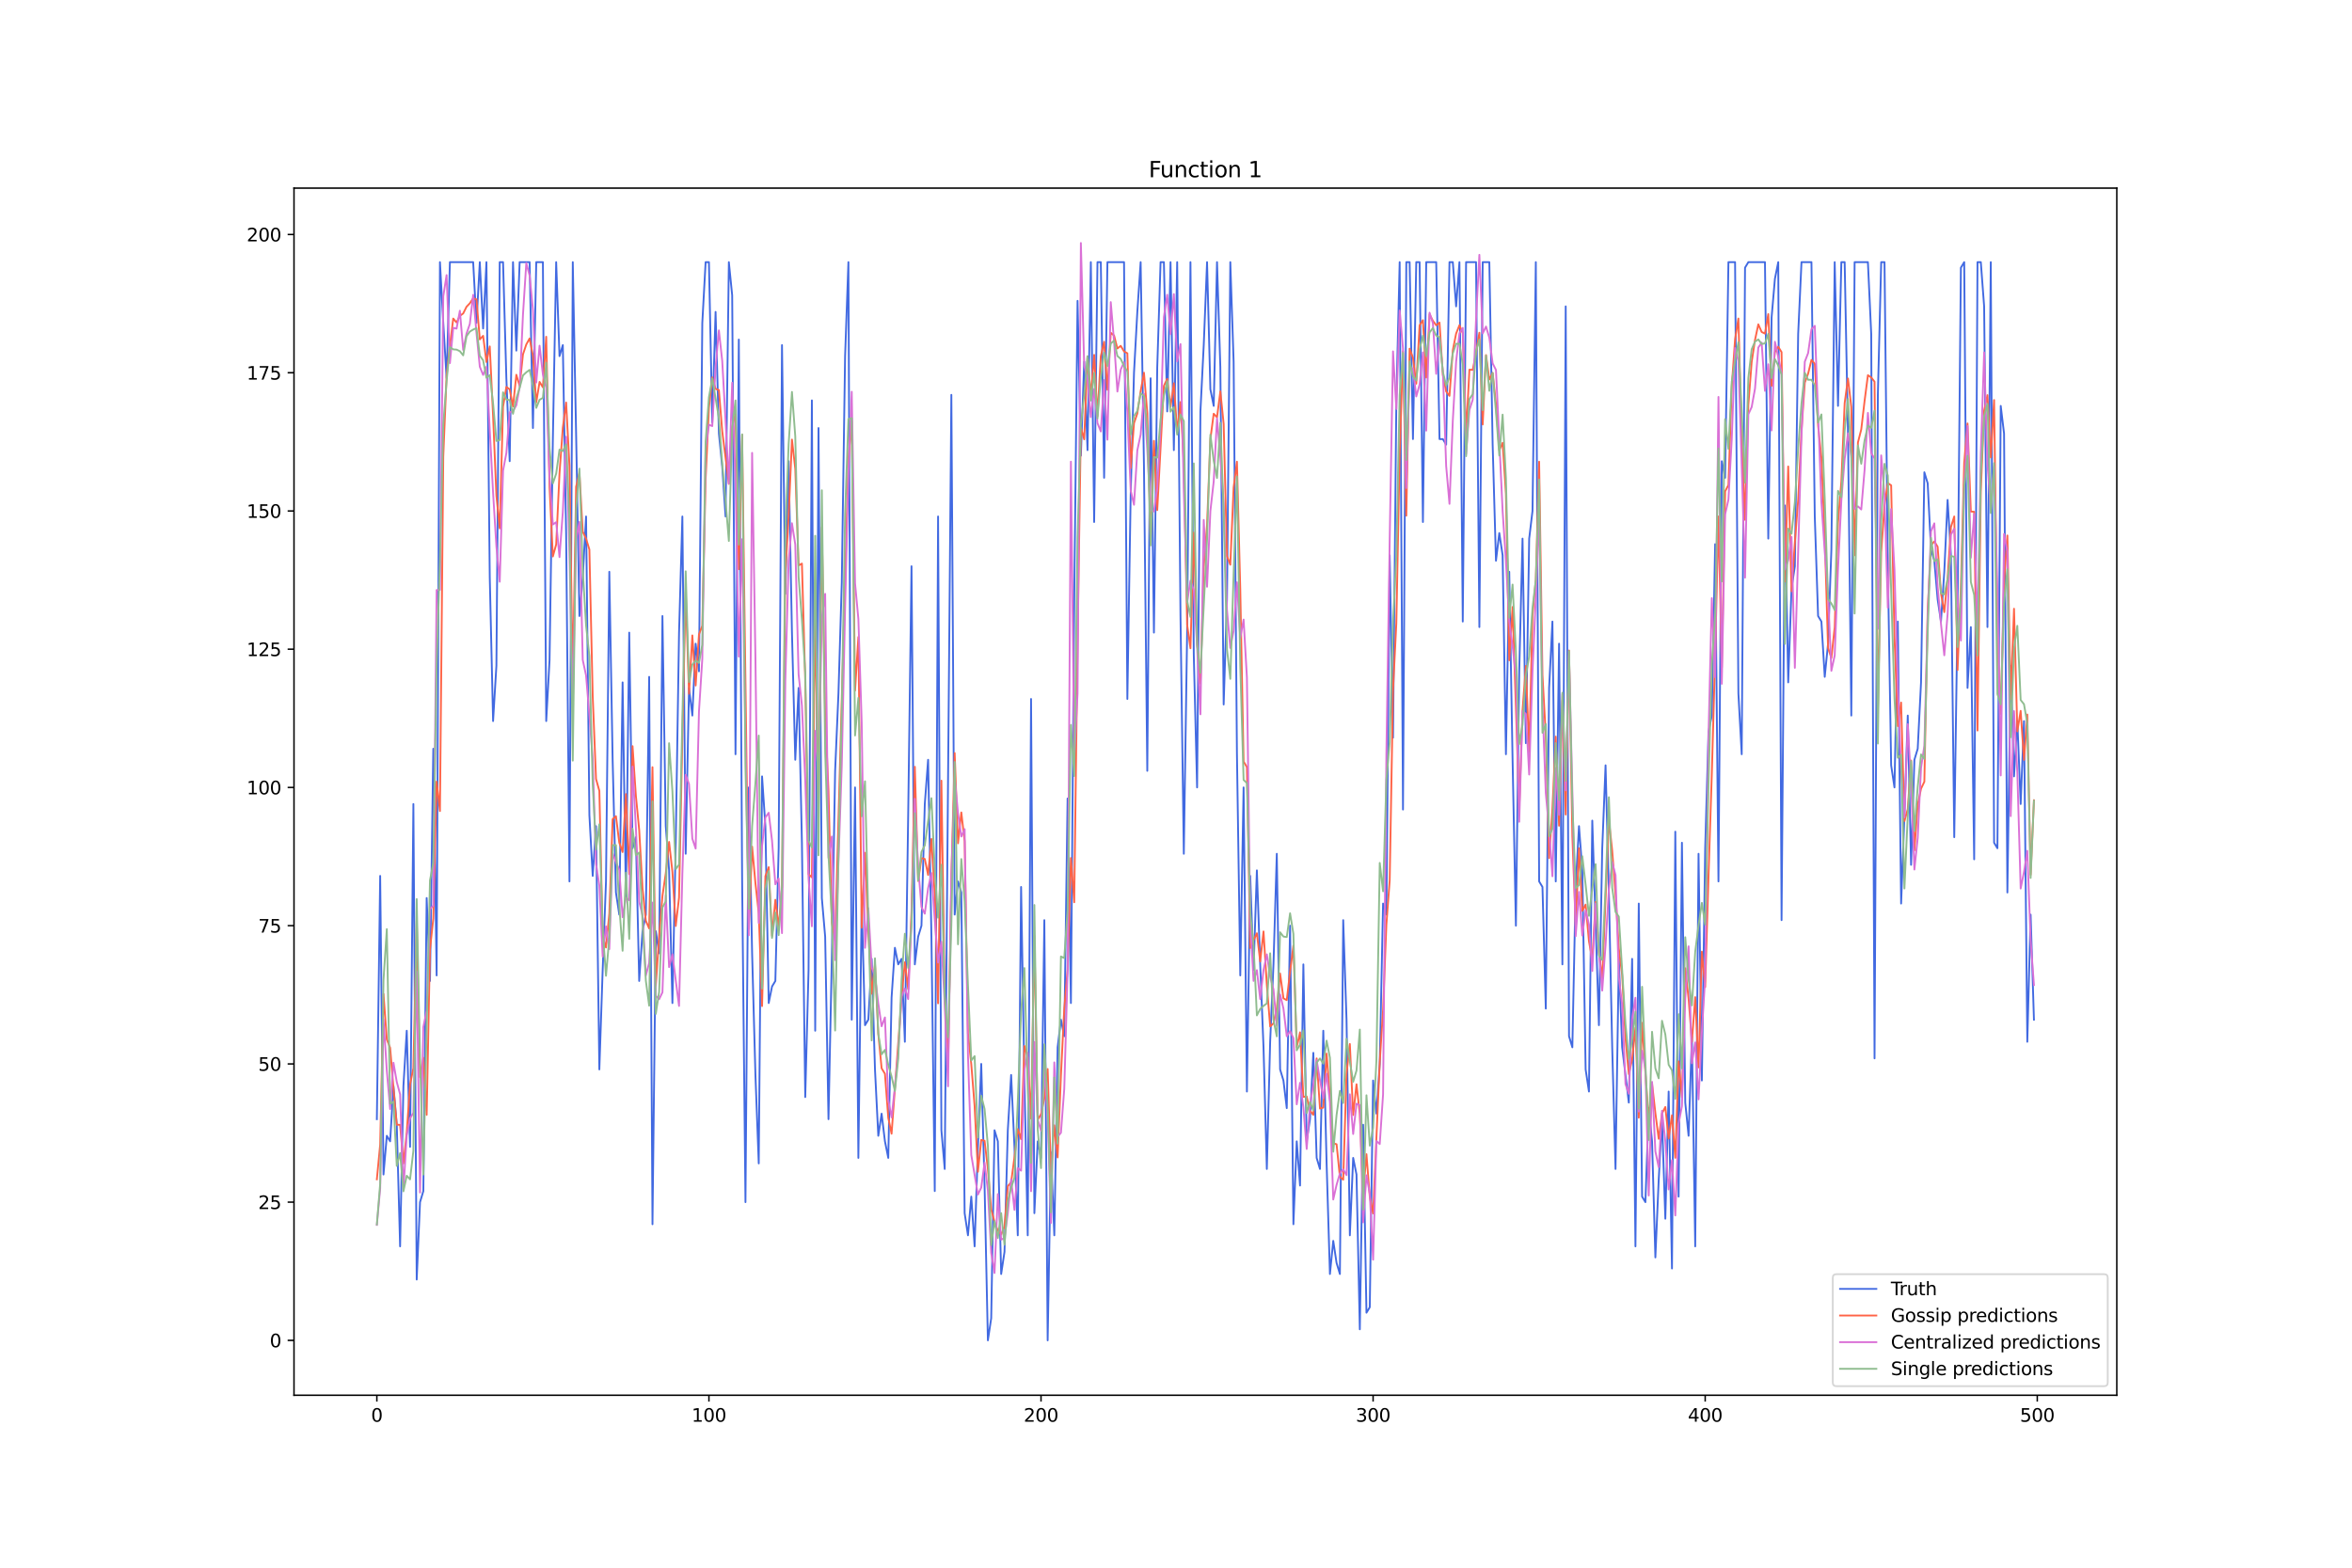 <?xml version="1.0" encoding="utf-8" standalone="no"?>
<!DOCTYPE svg PUBLIC "-//W3C//DTD SVG 1.1//EN"
  "http://www.w3.org/Graphics/SVG/1.1/DTD/svg11.dtd">
<svg xmlns:xlink="http://www.w3.org/1999/xlink" width="1296pt" height="864pt" viewBox="0 0 1296 864" xmlns="http://www.w3.org/2000/svg" version="1.1">
 <defs>
  <style type="text/css">*{stroke-linejoin: round; stroke-linecap: butt}</style>
 </defs>
 <g id="figure_1">
  <g id="patch_1">
   <path d="M 0 864 
L 1296 864 
L 1296 0 
L 0 0 
z
" style="fill: #ffffff"/>
  </g>
  <g id="axes_1">
   <g id="patch_2">
    <path d="M 162 768.96 
L 1166.4 768.96 
L 1166.4 103.68 
L 162 103.68 
z
" style="fill: #ffffff"/>
   </g>
   <g id="matplotlib.axis_1">
    <g id="xtick_1">
     <g id="line2d_1">
      <defs>
       <path id="mbcad872c59" d="M 0 0 
L 0 3.5 
" style="stroke: #000000; stroke-width: 0.8"/>
      </defs>
      <g>
       <use xlink:href="#mbcad872c59" x="207.655" y="768.96" style="stroke: #000000; stroke-width: 0.8"/>
      </g>
     </g>
     <g id="text_1">
      <!-- 0 -->
      <g transform="translate(204.473 783.558) scale(0.1 -0.1)">
       <defs>
        <path id="DejaVuSans-30" d="M 2034 4250 
Q 1547 4250 1301 3770 
Q 1056 3291 1056 2328 
Q 1056 1369 1301 889 
Q 1547 409 2034 409 
Q 2525 409 2770 889 
Q 3016 1369 3016 2328 
Q 3016 3291 2770 3770 
Q 2525 4250 2034 4250 
z
M 2034 4750 
Q 2819 4750 3233 4129 
Q 3647 3509 3647 2328 
Q 3647 1150 3233 529 
Q 2819 -91 2034 -91 
Q 1250 -91 836 529 
Q 422 1150 422 2328 
Q 422 3509 836 4129 
Q 1250 4750 2034 4750 
z
" transform="scale(0.016)"/>
       </defs>
       <use xlink:href="#DejaVuSans-30"/>
      </g>
     </g>
    </g>
    <g id="xtick_2">
     <g id="line2d_2">
      <g>
       <use xlink:href="#mbcad872c59" x="390.639" y="768.96" style="stroke: #000000; stroke-width: 0.8"/>
      </g>
     </g>
     <g id="text_2">
      <!-- 100 -->
      <g transform="translate(381.095 783.558) scale(0.1 -0.1)">
       <defs>
        <path id="DejaVuSans-31" d="M 794 531 
L 1825 531 
L 1825 4091 
L 703 3866 
L 703 4441 
L 1819 4666 
L 2450 4666 
L 2450 531 
L 3481 531 
L 3481 0 
L 794 0 
L 794 531 
z
" transform="scale(0.016)"/>
       </defs>
       <use xlink:href="#DejaVuSans-31"/>
       <use xlink:href="#DejaVuSans-30" x="63.623"/>
       <use xlink:href="#DejaVuSans-30" x="127.246"/>
      </g>
     </g>
    </g>
    <g id="xtick_3">
     <g id="line2d_3">
      <g>
       <use xlink:href="#mbcad872c59" x="573.623" y="768.96" style="stroke: #000000; stroke-width: 0.8"/>
      </g>
     </g>
     <g id="text_3">
      <!-- 200 -->
      <g transform="translate(564.079 783.558) scale(0.1 -0.1)">
       <defs>
        <path id="DejaVuSans-32" d="M 1228 531 
L 3431 531 
L 3431 0 
L 469 0 
L 469 531 
Q 828 903 1448 1529 
Q 2069 2156 2228 2338 
Q 2531 2678 2651 2914 
Q 2772 3150 2772 3378 
Q 2772 3750 2511 3984 
Q 2250 4219 1831 4219 
Q 1534 4219 1204 4116 
Q 875 4013 500 3803 
L 500 4441 
Q 881 4594 1212 4672 
Q 1544 4750 1819 4750 
Q 2544 4750 2975 4387 
Q 3406 4025 3406 3419 
Q 3406 3131 3298 2873 
Q 3191 2616 2906 2266 
Q 2828 2175 2409 1742 
Q 1991 1309 1228 531 
z
" transform="scale(0.016)"/>
       </defs>
       <use xlink:href="#DejaVuSans-32"/>
       <use xlink:href="#DejaVuSans-30" x="63.623"/>
       <use xlink:href="#DejaVuSans-30" x="127.246"/>
      </g>
     </g>
    </g>
    <g id="xtick_4">
     <g id="line2d_4">
      <g>
       <use xlink:href="#mbcad872c59" x="756.607" y="768.96" style="stroke: #000000; stroke-width: 0.8"/>
      </g>
     </g>
     <g id="text_4">
      <!-- 300 -->
      <g transform="translate(747.063 783.558) scale(0.1 -0.1)">
       <defs>
        <path id="DejaVuSans-33" d="M 2597 2516 
Q 3050 2419 3304 2112 
Q 3559 1806 3559 1356 
Q 3559 666 3084 287 
Q 2609 -91 1734 -91 
Q 1441 -91 1130 -33 
Q 819 25 488 141 
L 488 750 
Q 750 597 1062 519 
Q 1375 441 1716 441 
Q 2309 441 2620 675 
Q 2931 909 2931 1356 
Q 2931 1769 2642 2001 
Q 2353 2234 1838 2234 
L 1294 2234 
L 1294 2753 
L 1863 2753 
Q 2328 2753 2575 2939 
Q 2822 3125 2822 3475 
Q 2822 3834 2567 4026 
Q 2313 4219 1838 4219 
Q 1578 4219 1281 4162 
Q 984 4106 628 3988 
L 628 4550 
Q 988 4650 1302 4700 
Q 1616 4750 1894 4750 
Q 2613 4750 3031 4423 
Q 3450 4097 3450 3541 
Q 3450 3153 3228 2886 
Q 3006 2619 2597 2516 
z
" transform="scale(0.016)"/>
       </defs>
       <use xlink:href="#DejaVuSans-33"/>
       <use xlink:href="#DejaVuSans-30" x="63.623"/>
       <use xlink:href="#DejaVuSans-30" x="127.246"/>
      </g>
     </g>
    </g>
    <g id="xtick_5">
     <g id="line2d_5">
      <g>
       <use xlink:href="#mbcad872c59" x="939.591" y="768.96" style="stroke: #000000; stroke-width: 0.8"/>
      </g>
     </g>
     <g id="text_5">
      <!-- 400 -->
      <g transform="translate(930.047 783.558) scale(0.1 -0.1)">
       <defs>
        <path id="DejaVuSans-34" d="M 2419 4116 
L 825 1625 
L 2419 1625 
L 2419 4116 
z
M 2253 4666 
L 3047 4666 
L 3047 1625 
L 3713 1625 
L 3713 1100 
L 3047 1100 
L 3047 0 
L 2419 0 
L 2419 1100 
L 313 1100 
L 313 1709 
L 2253 4666 
z
" transform="scale(0.016)"/>
       </defs>
       <use xlink:href="#DejaVuSans-34"/>
       <use xlink:href="#DejaVuSans-30" x="63.623"/>
       <use xlink:href="#DejaVuSans-30" x="127.246"/>
      </g>
     </g>
    </g>
    <g id="xtick_6">
     <g id="line2d_6">
      <g>
       <use xlink:href="#mbcad872c59" x="1122.575" y="768.96" style="stroke: #000000; stroke-width: 0.8"/>
      </g>
     </g>
     <g id="text_6">
      <!-- 500 -->
      <g transform="translate(1113.032 783.558) scale(0.1 -0.1)">
       <defs>
        <path id="DejaVuSans-35" d="M 691 4666 
L 3169 4666 
L 3169 4134 
L 1269 4134 
L 1269 2991 
Q 1406 3038 1543 3061 
Q 1681 3084 1819 3084 
Q 2600 3084 3056 2656 
Q 3513 2228 3513 1497 
Q 3513 744 3044 326 
Q 2575 -91 1722 -91 
Q 1428 -91 1123 -41 
Q 819 9 494 109 
L 494 744 
Q 775 591 1075 516 
Q 1375 441 1709 441 
Q 2250 441 2565 725 
Q 2881 1009 2881 1497 
Q 2881 1984 2565 2268 
Q 2250 2553 1709 2553 
Q 1456 2553 1204 2497 
Q 953 2441 691 2322 
L 691 4666 
z
" transform="scale(0.016)"/>
       </defs>
       <use xlink:href="#DejaVuSans-35"/>
       <use xlink:href="#DejaVuSans-30" x="63.623"/>
       <use xlink:href="#DejaVuSans-30" x="127.246"/>
      </g>
     </g>
    </g>
   </g>
   <g id="matplotlib.axis_2">
    <g id="ytick_1">
     <g id="line2d_7">
      <defs>
       <path id="md98c47317a" d="M 0 0 
L -3.5 0 
" style="stroke: #000000; stroke-width: 0.8"/>
      </defs>
      <g>
       <use xlink:href="#md98c47317a" x="162" y="738.72" style="stroke: #000000; stroke-width: 0.8"/>
      </g>
     </g>
     <g id="text_7">
      <!-- 0 -->
      <g transform="translate(148.637 742.519) scale(0.1 -0.1)">
       <use xlink:href="#DejaVuSans-30"/>
      </g>
     </g>
    </g>
    <g id="ytick_2">
     <g id="line2d_8">
      <g>
       <use xlink:href="#md98c47317a" x="162" y="662.535" style="stroke: #000000; stroke-width: 0.8"/>
      </g>
     </g>
     <g id="text_8">
      <!-- 25 -->
      <g transform="translate(142.275 666.334) scale(0.1 -0.1)">
       <use xlink:href="#DejaVuSans-32"/>
       <use xlink:href="#DejaVuSans-35" x="63.623"/>
      </g>
     </g>
    </g>
    <g id="ytick_3">
     <g id="line2d_9">
      <g>
       <use xlink:href="#md98c47317a" x="162" y="586.349" style="stroke: #000000; stroke-width: 0.8"/>
      </g>
     </g>
     <g id="text_9">
      <!-- 50 -->
      <g transform="translate(142.275 590.148) scale(0.1 -0.1)">
       <use xlink:href="#DejaVuSans-35"/>
       <use xlink:href="#DejaVuSans-30" x="63.623"/>
      </g>
     </g>
    </g>
    <g id="ytick_4">
     <g id="line2d_10">
      <g>
       <use xlink:href="#md98c47317a" x="162" y="510.164" style="stroke: #000000; stroke-width: 0.8"/>
      </g>
     </g>
     <g id="text_10">
      <!-- 75 -->
      <g transform="translate(142.275 513.963) scale(0.1 -0.1)">
       <defs>
        <path id="DejaVuSans-37" d="M 525 4666 
L 3525 4666 
L 3525 4397 
L 1831 0 
L 1172 0 
L 2766 4134 
L 525 4134 
L 525 4666 
z
" transform="scale(0.016)"/>
       </defs>
       <use xlink:href="#DejaVuSans-37"/>
       <use xlink:href="#DejaVuSans-35" x="63.623"/>
      </g>
     </g>
    </g>
    <g id="ytick_5">
     <g id="line2d_11">
      <g>
       <use xlink:href="#md98c47317a" x="162" y="433.978" style="stroke: #000000; stroke-width: 0.8"/>
      </g>
     </g>
     <g id="text_11">
      <!-- 100 -->
      <g transform="translate(135.912 437.777) scale(0.1 -0.1)">
       <use xlink:href="#DejaVuSans-31"/>
       <use xlink:href="#DejaVuSans-30" x="63.623"/>
       <use xlink:href="#DejaVuSans-30" x="127.246"/>
      </g>
     </g>
    </g>
    <g id="ytick_6">
     <g id="line2d_12">
      <g>
       <use xlink:href="#md98c47317a" x="162" y="357.793" style="stroke: #000000; stroke-width: 0.8"/>
      </g>
     </g>
     <g id="text_12">
      <!-- 125 -->
      <g transform="translate(135.912 361.592) scale(0.1 -0.1)">
       <use xlink:href="#DejaVuSans-31"/>
       <use xlink:href="#DejaVuSans-32" x="63.623"/>
       <use xlink:href="#DejaVuSans-35" x="127.246"/>
      </g>
     </g>
    </g>
    <g id="ytick_7">
     <g id="line2d_13">
      <g>
       <use xlink:href="#md98c47317a" x="162" y="281.607" style="stroke: #000000; stroke-width: 0.8"/>
      </g>
     </g>
     <g id="text_13">
      <!-- 150 -->
      <g transform="translate(135.912 285.406) scale(0.1 -0.1)">
       <use xlink:href="#DejaVuSans-31"/>
       <use xlink:href="#DejaVuSans-35" x="63.623"/>
       <use xlink:href="#DejaVuSans-30" x="127.246"/>
      </g>
     </g>
    </g>
    <g id="ytick_8">
     <g id="line2d_14">
      <g>
       <use xlink:href="#md98c47317a" x="162" y="205.422" style="stroke: #000000; stroke-width: 0.8"/>
      </g>
     </g>
     <g id="text_14">
      <!-- 175 -->
      <g transform="translate(135.912 209.221) scale(0.1 -0.1)">
       <use xlink:href="#DejaVuSans-31"/>
       <use xlink:href="#DejaVuSans-37" x="63.623"/>
       <use xlink:href="#DejaVuSans-35" x="127.246"/>
      </g>
     </g>
    </g>
    <g id="ytick_9">
     <g id="line2d_15">
      <g>
       <use xlink:href="#md98c47317a" x="162" y="129.236" style="stroke: #000000; stroke-width: 0.8"/>
      </g>
     </g>
     <g id="text_15">
      <!-- 200 -->
      <g transform="translate(135.912 133.035) scale(0.1 -0.1)">
       <use xlink:href="#DejaVuSans-32"/>
       <use xlink:href="#DejaVuSans-30" x="63.623"/>
       <use xlink:href="#DejaVuSans-30" x="127.246"/>
      </g>
     </g>
    </g>
   </g>
   <g id="line2d_16">
    <path d="M 207.655 616.823 
L 209.484 482.737 
L 211.314 647.297 
L 213.144 625.965 
L 214.974 629.013 
L 216.804 598.539 
L 218.634 619.871 
L 220.463 686.914 
L 222.293 598.539 
L 224.123 568.064 
L 225.953 632.06 
L 227.783 443.12 
L 229.613 705.198 
L 231.442 662.535 
L 233.272 656.44 
L 235.102 494.926 
L 236.932 540.638 
L 238.762 412.646 
L 240.592 537.59 
L 242.422 144.473 
L 244.251 177.995 
L 246.081 208.469 
L 247.911 144.473 
L 260.72 144.473 
L 262.55 177.995 
L 264.38 144.473 
L 266.209 181.042 
L 268.039 144.473 
L 269.869 318.176 
L 271.699 397.409 
L 273.529 366.935 
L 275.359 144.473 
L 277.189 144.473 
L 279.018 208.469 
L 280.848 254.18 
L 282.678 144.473 
L 284.508 193.232 
L 286.338 144.473 
L 291.827 144.473 
L 293.657 235.896 
L 295.487 144.473 
L 299.147 144.473 
L 300.976 397.409 
L 302.806 363.887 
L 304.636 241.991 
L 306.466 144.473 
L 308.296 196.279 
L 310.126 190.184 
L 311.956 293.797 
L 313.785 485.784 
L 315.615 144.473 
L 317.445 238.943 
L 319.275 339.508 
L 321.105 318.176 
L 322.935 284.654 
L 324.764 449.215 
L 326.594 482.737 
L 328.424 455.31 
L 330.254 589.396 
L 332.084 534.543 
L 333.914 485.784 
L 335.743 315.129 
L 337.573 418.741 
L 339.403 491.879 
L 341.233 504.069 
L 343.063 376.077 
L 344.893 494.926 
L 346.723 348.65 
L 348.552 467.5 
L 350.382 461.405 
L 352.212 540.638 
L 354.042 513.211 
L 355.872 504.069 
L 357.702 373.03 
L 359.531 674.724 
L 361.361 513.211 
L 363.191 525.401 
L 365.021 339.508 
L 366.851 455.31 
L 368.681 479.689 
L 370.51 552.827 
L 372.34 464.452 
L 374.17 348.65 
L 376 284.654 
L 377.83 470.547 
L 379.66 379.124 
L 381.489 394.362 
L 383.319 354.745 
L 385.149 369.982 
L 386.979 177.995 
L 388.809 144.473 
L 390.639 144.473 
L 392.469 232.848 
L 394.298 171.9 
L 396.128 238.943 
L 397.958 257.228 
L 399.788 284.654 
L 401.618 144.473 
L 403.448 162.758 
L 405.277 415.694 
L 407.107 187.137 
L 408.937 485.784 
L 410.767 662.535 
L 412.597 433.978 
L 414.427 525.401 
L 416.256 592.444 
L 418.086 641.203 
L 419.916 427.883 
L 421.746 455.31 
L 423.576 552.827 
L 425.406 543.685 
L 427.236 540.638 
L 429.065 467.5 
L 430.895 190.184 
L 432.725 327.318 
L 434.555 254.18 
L 436.385 348.65 
L 438.215 418.741 
L 440.044 379.124 
L 441.874 464.452 
L 443.704 604.634 
L 445.534 534.543 
L 447.364 220.659 
L 449.194 568.064 
L 451.023 235.896 
L 452.853 494.926 
L 454.683 516.258 
L 456.513 616.823 
L 458.343 528.448 
L 460.173 424.836 
L 462.003 382.172 
L 463.832 321.224 
L 465.662 196.279 
L 467.492 144.473 
L 469.322 561.97 
L 471.152 433.978 
L 472.982 638.155 
L 474.811 497.974 
L 476.641 565.017 
L 478.471 561.97 
L 480.301 528.448 
L 482.131 589.396 
L 483.961 625.965 
L 485.79 613.776 
L 487.62 629.013 
L 489.45 638.155 
L 491.28 549.78 
L 493.11 522.353 
L 494.94 531.495 
L 496.77 528.448 
L 498.599 574.159 
L 500.429 449.215 
L 502.259 312.081 
L 504.089 531.495 
L 505.919 516.258 
L 507.749 510.164 
L 509.578 443.12 
L 511.408 418.741 
L 513.238 516.258 
L 515.068 656.44 
L 516.898 284.654 
L 518.728 622.918 
L 520.557 644.25 
L 524.217 217.611 
L 526.047 504.069 
L 527.877 485.784 
L 529.707 491.879 
L 531.536 668.629 
L 533.366 680.819 
L 535.196 659.487 
L 537.026 686.914 
L 538.856 632.06 
L 540.686 586.349 
L 542.516 653.392 
L 544.345 738.72 
L 546.175 726.53 
L 548.005 622.918 
L 549.835 629.013 
L 551.665 702.151 
L 553.495 689.961 
L 555.324 622.918 
L 557.154 592.444 
L 558.984 632.06 
L 560.814 680.819 
L 562.644 488.832 
L 564.474 595.491 
L 566.303 680.819 
L 568.133 385.219 
L 569.963 668.629 
L 571.793 629.013 
L 573.623 638.155 
L 575.453 507.116 
L 577.283 738.72 
L 579.112 635.108 
L 580.942 680.819 
L 582.772 577.207 
L 584.602 561.97 
L 586.432 571.112 
L 588.262 440.073 
L 590.091 552.827 
L 591.921 330.366 
L 593.751 165.805 
L 595.581 251.133 
L 597.411 199.327 
L 599.241 248.085 
L 601.07 144.473 
L 602.9 287.702 
L 604.73 144.473 
L 606.56 144.473 
L 608.39 263.323 
L 610.22 144.473 
L 619.369 144.473 
L 621.199 385.219 
L 623.029 272.465 
L 624.858 205.422 
L 626.688 171.9 
L 628.518 144.473 
L 630.348 257.228 
L 632.178 424.836 
L 634.008 208.469 
L 635.837 348.65 
L 637.667 202.374 
L 639.497 144.473 
L 641.327 144.473 
L 643.157 226.753 
L 644.987 144.473 
L 646.817 248.085 
L 648.646 144.473 
L 650.476 339.508 
L 652.306 470.547 
L 654.136 348.65 
L 655.966 144.473 
L 657.796 360.84 
L 659.625 433.978 
L 661.455 226.753 
L 663.285 190.184 
L 665.115 144.473 
L 666.945 214.564 
L 668.775 223.706 
L 670.604 144.473 
L 672.434 202.374 
L 674.264 388.267 
L 676.094 330.366 
L 677.924 144.473 
L 679.754 199.327 
L 681.583 415.694 
L 683.413 537.59 
L 685.243 433.978 
L 687.073 601.586 
L 688.903 482.737 
L 690.733 534.543 
L 692.563 479.689 
L 694.392 531.495 
L 696.222 577.207 
L 698.052 644.25 
L 699.882 574.159 
L 701.712 531.495 
L 703.542 470.547 
L 705.371 589.396 
L 707.201 595.491 
L 709.031 610.728 
L 710.861 510.164 
L 712.691 674.724 
L 714.521 629.013 
L 716.35 653.392 
L 718.18 531.495 
L 720.01 629.013 
L 721.84 616.823 
L 723.67 580.254 
L 725.5 638.155 
L 727.33 644.25 
L 729.159 568.064 
L 730.989 641.203 
L 732.819 702.151 
L 734.649 683.866 
L 736.479 696.056 
L 738.309 702.151 
L 740.138 507.116 
L 741.968 561.97 
L 743.798 680.819 
L 745.628 638.155 
L 747.458 647.297 
L 749.288 732.625 
L 751.117 619.871 
L 752.947 723.483 
L 754.777 720.435 
L 756.607 595.491 
L 758.437 613.776 
L 760.267 586.349 
L 762.097 497.974 
L 763.926 504.069 
L 765.756 305.986 
L 767.586 406.551 
L 769.416 220.659 
L 771.246 144.473 
L 773.076 446.168 
L 774.905 144.473 
L 776.735 144.473 
L 778.565 241.991 
L 780.395 144.473 
L 782.225 144.473 
L 784.055 287.702 
L 785.884 144.473 
L 791.374 144.473 
L 793.204 241.991 
L 795.034 241.991 
L 796.864 245.038 
L 798.693 144.473 
L 800.523 144.473 
L 802.353 168.853 
L 804.183 144.473 
L 806.013 342.555 
L 807.843 144.473 
L 813.332 144.473 
L 815.162 345.603 
L 816.992 144.473 
L 820.651 144.473 
L 822.481 245.038 
L 824.311 309.034 
L 826.141 293.797 
L 827.971 305.986 
L 829.801 415.694 
L 831.63 315.129 
L 833.46 418.741 
L 835.29 510.164 
L 837.12 369.982 
L 838.95 296.844 
L 840.78 409.599 
L 842.61 296.844 
L 844.439 281.607 
L 846.269 144.473 
L 848.099 485.784 
L 849.929 488.832 
L 851.759 555.875 
L 853.589 379.124 
L 855.418 342.555 
L 857.248 485.784 
L 859.078 354.745 
L 860.908 531.495 
L 862.738 168.853 
L 864.568 571.112 
L 866.397 577.207 
L 868.227 488.832 
L 870.057 455.31 
L 871.887 479.689 
L 873.717 589.396 
L 875.547 601.586 
L 877.377 452.263 
L 881.036 565.017 
L 882.866 467.5 
L 884.696 421.788 
L 886.526 491.879 
L 888.356 577.207 
L 890.185 644.25 
L 892.015 528.448 
L 893.845 577.207 
L 897.505 607.681 
L 899.335 528.448 
L 901.164 686.914 
L 902.994 497.974 
L 904.824 659.487 
L 906.654 662.535 
L 908.484 610.728 
L 910.314 629.013 
L 912.144 693.009 
L 913.973 650.345 
L 915.803 616.823 
L 917.633 671.677 
L 919.463 601.586 
L 921.293 699.104 
L 923.123 458.357 
L 924.952 659.487 
L 926.782 464.452 
L 928.612 607.681 
L 930.442 625.965 
L 932.272 571.112 
L 934.102 686.914 
L 935.931 470.547 
L 937.761 595.491 
L 939.591 467.5 
L 941.421 403.504 
L 943.251 394.362 
L 945.081 299.892 
L 946.911 485.784 
L 948.74 254.18 
L 950.57 263.323 
L 952.4 144.473 
L 956.06 144.473 
L 957.89 382.172 
L 959.719 415.694 
L 961.549 147.521 
L 963.379 144.473 
L 972.528 144.473 
L 974.358 296.844 
L 976.188 174.947 
L 978.018 153.615 
L 979.848 144.473 
L 981.678 507.116 
L 983.507 278.56 
L 985.337 376.077 
L 987.167 324.271 
L 988.997 312.081 
L 990.827 184.09 
L 992.657 144.473 
L 998.146 144.473 
L 999.976 284.654 
L 1001.806 339.508 
L 1003.636 342.555 
L 1005.465 373.03 
L 1007.295 354.745 
L 1009.125 302.939 
L 1010.955 144.473 
L 1012.785 223.706 
L 1014.615 144.473 
L 1016.444 144.473 
L 1018.274 238.943 
L 1020.104 394.362 
L 1021.934 144.473 
L 1029.253 144.473 
L 1031.083 184.09 
L 1032.913 583.302 
L 1034.743 217.611 
L 1036.573 144.473 
L 1038.403 144.473 
L 1040.232 312.081 
L 1042.062 421.788 
L 1043.892 433.978 
L 1045.722 342.555 
L 1047.552 497.974 
L 1049.382 449.215 
L 1051.211 394.362 
L 1053.041 476.642 
L 1054.871 418.741 
L 1056.701 412.646 
L 1058.531 376.077 
L 1060.361 260.275 
L 1062.191 266.37 
L 1064.02 302.939 
L 1065.85 309.034 
L 1067.68 330.366 
L 1069.51 342.555 
L 1071.34 315.129 
L 1073.17 275.512 
L 1074.999 305.986 
L 1076.829 461.405 
L 1078.659 336.461 
L 1080.489 147.521 
L 1082.319 144.473 
L 1084.149 379.124 
L 1085.978 345.603 
L 1087.808 473.594 
L 1089.638 144.473 
L 1091.468 144.473 
L 1093.298 168.853 
L 1095.128 345.603 
L 1096.958 144.473 
L 1098.787 464.452 
L 1100.617 467.5 
L 1102.447 223.706 
L 1104.277 238.943 
L 1106.107 491.879 
L 1107.937 366.935 
L 1109.766 427.883 
L 1111.596 397.409 
L 1113.426 443.12 
L 1115.256 397.409 
L 1117.086 574.159 
L 1118.916 504.069 
L 1120.745 561.97 
L 1120.745 561.97 
" clip-path="url(#pc2bb8d9859)" style="fill: none; stroke: #4169e1; stroke-linecap: square"/>
   </g>
   <g id="line2d_17">
    <path d="M 207.655 649.958 
L 209.484 630.827 
L 211.314 547.806 
L 213.144 572.875 
L 214.974 577.481 
L 216.804 599.663 
L 218.634 619.88 
L 220.463 619.915 
L 222.293 641.253 
L 224.123 624.033 
L 225.953 597.638 
L 227.783 588.715 
L 229.613 507.636 
L 231.442 593.653 
L 233.272 582.967 
L 235.102 614.422 
L 236.932 523.238 
L 238.762 506.195 
L 240.592 430.77 
L 242.422 447.002 
L 244.251 251.671 
L 246.081 207.145 
L 247.911 190.461 
L 249.741 175.561 
L 251.571 177.732 
L 253.401 174.094 
L 255.23 172.749 
L 257.06 169.072 
L 258.89 167.147 
L 260.72 164.368 
L 262.55 164.986 
L 264.38 187.052 
L 266.209 185.088 
L 268.039 199.548 
L 269.869 190.925 
L 271.699 229.342 
L 273.529 273.138 
L 275.359 291.196 
L 277.189 224.124 
L 279.018 213.253 
L 280.848 214.582 
L 282.678 224.031 
L 284.508 206.545 
L 286.338 212.69 
L 288.168 195.312 
L 289.997 189.837 
L 291.827 186.518 
L 293.657 196.161 
L 295.487 221.775 
L 297.317 210.476 
L 299.147 213.47 
L 300.976 185.596 
L 302.806 268.4 
L 304.636 306.689 
L 306.466 300.049 
L 308.296 260.905 
L 310.126 235.737 
L 311.956 221.856 
L 313.785 256.814 
L 315.615 375.135 
L 317.445 268.233 
L 319.275 260.681 
L 321.105 293.031 
L 322.935 296.881 
L 324.764 302.845 
L 326.594 383.675 
L 328.424 429.319 
L 330.254 435.858 
L 332.084 515.829 
L 333.914 522.198 
L 335.743 503.53 
L 337.573 451.468 
L 339.403 449.829 
L 341.233 464.406 
L 343.063 469.588 
L 344.893 437.645 
L 346.723 481.801 
L 348.552 411.226 
L 350.382 438.571 
L 352.212 457.429 
L 354.042 489.776 
L 355.872 507.472 
L 357.702 511.692 
L 359.531 422.822 
L 361.361 543.152 
L 363.191 516.244 
L 365.021 493.765 
L 366.851 481.383 
L 368.681 464.005 
L 370.51 480.487 
L 372.34 510.346 
L 374.17 494.688 
L 376 405.926 
L 377.83 326.022 
L 379.66 382.367 
L 381.489 350.186 
L 383.319 377.8 
L 385.149 349.592 
L 386.979 344.894 
L 388.809 264.082 
L 390.639 224.782 
L 392.469 207.993 
L 394.298 214.301 
L 396.128 215.004 
L 397.958 237.631 
L 401.618 266.704 
L 403.448 235.226 
L 405.277 227.88 
L 407.107 313.708 
L 408.937 239.675 
L 412.597 511.907 
L 414.427 466.586 
L 416.256 486.694 
L 418.086 503.348 
L 419.916 554.488 
L 421.746 482.823 
L 423.576 477.92 
L 425.406 515.724 
L 427.236 495.893 
L 429.065 510.906 
L 430.895 488.836 
L 432.725 316.158 
L 434.555 284.494 
L 436.385 242.263 
L 438.215 258.413 
L 440.044 311.639 
L 441.874 310.598 
L 443.704 374.696 
L 445.534 481.812 
L 447.364 483.534 
L 449.194 339.219 
L 451.023 444.213 
L 452.853 290.752 
L 454.683 394.436 
L 456.513 435.58 
L 458.343 508.499 
L 460.173 518.335 
L 467.492 252.625 
L 469.322 232.173 
L 471.152 380.571 
L 472.982 351.05 
L 474.811 511.266 
L 476.641 469.979 
L 478.471 513.615 
L 480.301 547.687 
L 482.131 531.417 
L 483.961 569.77 
L 485.79 588.774 
L 487.62 591.781 
L 489.45 616.061 
L 491.28 624.826 
L 496.77 550.032 
L 498.599 530.315 
L 500.429 545.143 
L 502.259 502.346 
L 504.089 422.588 
L 505.919 485.571 
L 507.749 472.913 
L 509.578 473.417 
L 511.408 482.208 
L 513.238 462.371 
L 515.068 492.818 
L 516.898 552.968 
L 518.728 430.252 
L 520.557 548.847 
L 522.387 588.024 
L 524.217 483.666 
L 526.047 415.049 
L 527.877 464.779 
L 529.707 447.762 
L 531.536 463.668 
L 533.366 569.508 
L 535.196 586.469 
L 537.026 609.54 
L 538.856 645.797 
L 540.686 628.235 
L 542.516 628.701 
L 544.345 644.203 
L 546.175 666.555 
L 548.005 673.378 
L 549.835 678.321 
L 551.665 680.375 
L 553.495 675.98 
L 555.324 653.727 
L 557.154 651.567 
L 558.984 637.838 
L 560.814 622.239 
L 562.644 627.844 
L 564.474 576.465 
L 566.303 582.803 
L 568.133 616.536 
L 569.963 515.884 
L 571.793 617.223 
L 573.623 613.972 
L 575.453 605.262 
L 577.283 589.157 
L 579.112 647.183 
L 580.942 620.171 
L 582.772 637.904 
L 584.602 592.461 
L 586.432 555.876 
L 588.262 534.559 
L 590.091 472.874 
L 591.921 497.269 
L 593.751 354.263 
L 595.581 235.691 
L 597.411 242.129 
L 599.241 196.448 
L 601.07 218.134 
L 602.9 195.584 
L 604.73 229.363 
L 606.56 196.327 
L 608.39 188.359 
L 610.22 214.844 
L 612.05 183.409 
L 613.879 184.907 
L 615.709 192.071 
L 617.539 190.611 
L 619.369 193.681 
L 621.199 194.694 
L 623.029 258.022 
L 624.858 233.18 
L 626.688 227.876 
L 628.518 215.571 
L 630.348 205.396 
L 632.178 227.587 
L 634.008 296.786 
L 635.837 242.936 
L 637.667 281.133 
L 641.327 212.648 
L 643.157 208.809 
L 644.987 224.138 
L 646.817 211.234 
L 648.646 238.104 
L 650.476 221.574 
L 652.306 255.328 
L 654.136 344.323 
L 655.966 357.289 
L 657.796 293.533 
L 659.625 353.705 
L 661.455 376.772 
L 663.285 312.386 
L 665.115 289.281 
L 666.945 241.97 
L 668.775 228.015 
L 670.604 229.989 
L 672.434 215.709 
L 674.264 233.633 
L 676.094 306.487 
L 677.924 311.228 
L 679.754 268.641 
L 681.583 254.448 
L 683.413 324.592 
L 685.243 419.719 
L 687.073 422.784 
L 688.903 522.501 
L 690.733 518.061 
L 692.563 514.335 
L 694.392 529.901 
L 696.222 513.345 
L 698.052 542.779 
L 699.882 565.711 
L 701.712 564.032 
L 703.542 555.675 
L 705.371 536.528 
L 707.201 550.222 
L 709.031 551.2 
L 710.861 535.423 
L 712.691 521.16 
L 714.521 577.145 
L 716.35 568.939 
L 718.18 604.525 
L 720.01 604.332 
L 721.84 612.14 
L 723.67 614.442 
L 725.5 583.32 
L 727.33 610.957 
L 729.159 610.409 
L 730.989 580.66 
L 732.819 604.367 
L 734.649 630.072 
L 736.479 630.625 
L 738.309 648.571 
L 740.138 650.171 
L 741.968 591.776 
L 743.798 575.376 
L 745.628 614.541 
L 747.458 597.567 
L 749.288 614.007 
L 751.117 657.846 
L 752.947 636.102 
L 754.777 659.632 
L 756.607 668.76 
L 760.267 585.348 
L 762.097 556.758 
L 763.926 509.615 
L 765.756 485.144 
L 767.586 380.239 
L 769.416 343.366 
L 771.246 250.709 
L 773.076 193.553 
L 774.905 284.194 
L 776.735 192.153 
L 778.565 197.14 
L 780.395 211.458 
L 782.225 179.309 
L 784.055 176.457 
L 785.884 208.091 
L 787.714 173.215 
L 789.544 176.787 
L 791.374 179.268 
L 793.204 177.773 
L 795.034 206.58 
L 796.864 215.748 
L 798.693 218.167 
L 800.523 193.062 
L 802.353 183.826 
L 804.183 179.237 
L 806.013 183.619 
L 807.843 239.296 
L 809.672 203.737 
L 811.502 203.847 
L 813.332 194.5 
L 815.162 183.372 
L 816.992 233.963 
L 818.822 195.692 
L 820.651 209.15 
L 822.481 205.562 
L 824.311 222.6 
L 826.141 248.1 
L 827.971 244.066 
L 829.801 272.207 
L 831.63 363.925 
L 833.46 334.509 
L 837.12 445.619 
L 838.95 391.452 
L 840.78 367.012 
L 842.61 414.505 
L 844.439 339.302 
L 846.269 319.386 
L 848.099 254.445 
L 849.929 372.018 
L 851.759 405.238 
L 853.589 472.919 
L 855.418 445.578 
L 857.248 405.976 
L 859.078 455.09 
L 860.908 386.155 
L 862.738 448.914 
L 864.568 358.498 
L 866.397 460.731 
L 868.227 510.199 
L 870.057 467.468 
L 871.887 502.012 
L 873.717 498.552 
L 875.547 518.697 
L 877.377 529.029 
L 879.206 497.121 
L 881.036 524.791 
L 882.866 539.412 
L 886.526 451.822 
L 888.356 468.839 
L 890.185 492.953 
L 892.015 522.781 
L 893.845 537.365 
L 895.675 572.123 
L 897.505 591.996 
L 899.335 583.974 
L 901.164 566.385 
L 902.994 615.996 
L 904.824 563.681 
L 906.654 591.316 
L 908.484 617.073 
L 910.314 597.076 
L 912.144 613.418 
L 913.973 627.632 
L 915.803 613.626 
L 917.633 610.088 
L 919.463 627.473 
L 921.293 614.652 
L 923.123 638.108 
L 924.952 584.947 
L 926.782 604.761 
L 928.612 533.614 
L 930.442 550.446 
L 932.272 574.231 
L 934.102 549.553 
L 935.931 588.285 
L 937.761 524.464 
L 939.591 543.997 
L 941.421 483.095 
L 943.251 426.299 
L 945.081 361.398 
L 946.911 284.623 
L 948.74 367.876 
L 950.57 270.794 
L 952.4 267.339 
L 954.23 212.982 
L 956.06 186.958 
L 957.89 175.546 
L 959.719 241.112 
L 961.549 286.502 
L 963.379 223.131 
L 965.209 199.462 
L 967.039 187.382 
L 968.869 178.761 
L 970.698 182.954 
L 972.528 183.856 
L 974.358 173.103 
L 976.188 212.627 
L 978.018 194.069 
L 979.848 191.113 
L 981.678 194.058 
L 983.507 320.534 
L 985.337 257.092 
L 987.167 325.852 
L 988.997 299.045 
L 990.827 275.462 
L 992.657 237.279 
L 994.486 210.861 
L 996.316 205.908 
L 998.146 198.368 
L 999.976 200.468 
L 1001.806 234.552 
L 1003.636 251.998 
L 1005.465 295.69 
L 1007.295 357.103 
L 1009.125 362.666 
L 1010.955 345.709 
L 1012.785 288.123 
L 1014.615 265.394 
L 1016.444 222.168 
L 1018.274 208.595 
L 1020.104 224.268 
L 1021.934 306.043 
L 1023.764 243.848 
L 1025.594 236.651 
L 1027.424 220.946 
L 1029.253 206.792 
L 1031.083 208.023 
L 1032.913 210.354 
L 1034.743 390.449 
L 1036.573 304.323 
L 1038.403 278.55 
L 1040.232 266.218 
L 1042.062 267.489 
L 1043.892 351.052 
L 1045.722 400.203 
L 1047.552 387.199 
L 1049.382 452.519 
L 1051.211 445.935 
L 1053.041 419.14 
L 1054.871 468.653 
L 1056.701 443.441 
L 1058.531 434.666 
L 1060.361 430.813 
L 1062.191 336.243 
L 1064.02 300.595 
L 1065.85 298.378 
L 1067.68 301.319 
L 1069.51 326.924 
L 1071.34 337.369 
L 1073.17 318.527 
L 1074.999 290.454 
L 1076.829 284.63 
L 1078.659 369.262 
L 1080.489 323.067 
L 1082.319 254.987 
L 1084.149 233.382 
L 1085.978 281.931 
L 1087.808 282.046 
L 1089.638 402.618 
L 1091.468 270.713 
L 1093.298 226.291 
L 1095.128 217.761 
L 1096.958 252.142 
L 1098.787 220.454 
L 1100.617 353.529 
L 1102.447 393.466 
L 1104.277 320.962 
L 1106.107 295.124 
L 1107.937 385.417 
L 1109.766 335.494 
L 1111.596 403.081 
L 1113.426 391.766 
L 1115.256 418.823 
L 1117.086 393.79 
L 1118.916 482.129 
L 1120.745 441.054 
L 1120.745 441.054 
" clip-path="url(#pc2bb8d9859)" style="fill: none; stroke: #ff6347; stroke-linecap: square"/>
   </g>
   <g id="line2d_18">
    <path d="M 207.655 675.072 
L 209.484 655.06 
L 211.314 561.673 
L 213.144 590.036 
L 214.974 611.227 
L 216.804 585.691 
L 218.634 596.279 
L 220.463 603.13 
L 222.293 655.731 
L 224.123 625.802 
L 225.953 616.295 
L 227.783 613.33 
L 229.613 535.511 
L 231.442 657.244 
L 233.272 566.044 
L 235.102 556.903 
L 236.932 501.05 
L 238.762 499.087 
L 240.592 325.169 
L 242.422 325.099 
L 244.251 163.293 
L 246.081 151.614 
L 247.911 200.131 
L 249.741 180.649 
L 251.571 181.134 
L 253.401 171.244 
L 255.23 192.878 
L 257.06 183.874 
L 258.89 178.529 
L 260.72 162.493 
L 262.55 183.511 
L 264.38 202.112 
L 266.209 206.64 
L 268.039 202.162 
L 271.699 271.61 
L 273.529 301.238 
L 275.359 320.616 
L 277.189 259.391 
L 279.018 249.687 
L 280.848 227.199 
L 282.678 226.616 
L 284.508 223.327 
L 286.338 213.428 
L 288.168 173.469 
L 289.997 144.983 
L 291.827 151.822 
L 293.657 170.729 
L 295.487 210.84 
L 297.317 190.511 
L 299.147 206.443 
L 300.976 213.496 
L 302.806 262.636 
L 304.636 289.077 
L 306.466 287.794 
L 308.296 307.034 
L 310.126 282.201 
L 311.956 240.684 
L 313.785 304.367 
L 315.615 388.472 
L 317.445 297.184 
L 319.275 287.645 
L 321.105 363.698 
L 322.935 372.274 
L 324.764 394.261 
L 326.594 418.02 
L 328.424 476.141 
L 330.254 488.026 
L 332.084 527.21 
L 333.914 510.543 
L 335.743 523.118 
L 337.573 470.352 
L 339.403 475.098 
L 341.233 479.386 
L 343.063 505.515 
L 344.893 494.804 
L 346.723 496.157 
L 348.552 422.49 
L 350.382 456.1 
L 352.212 496.939 
L 354.042 504.484 
L 355.872 537.612 
L 357.702 530.604 
L 359.531 497.437 
L 361.361 548.807 
L 363.191 550.715 
L 365.021 546.893 
L 366.851 493.507 
L 368.681 533.007 
L 370.51 525.903 
L 374.17 554.415 
L 376 481.47 
L 377.83 427 
L 379.66 432.148 
L 381.489 462.228 
L 383.319 467.67 
L 385.149 392.044 
L 386.979 363.137 
L 388.809 247.269 
L 390.639 234.048 
L 392.469 234.836 
L 394.298 202.405 
L 396.128 182.091 
L 397.958 198.894 
L 399.788 231.484 
L 401.618 266.52 
L 403.448 210.948 
L 405.277 265.139 
L 407.107 361.873 
L 408.937 297.167 
L 412.597 515.488 
L 414.427 249.596 
L 416.256 362.619 
L 418.086 508.645 
L 419.916 466.117 
L 421.746 450.48 
L 423.576 447.932 
L 425.406 463.303 
L 427.236 487.377 
L 429.065 484.178 
L 430.895 514.284 
L 432.725 375.294 
L 434.555 309.196 
L 436.385 288.368 
L 438.215 300.1 
L 440.044 371.691 
L 441.874 388.808 
L 443.704 429.576 
L 445.534 484.265 
L 447.364 510.515 
L 449.194 402.824 
L 451.023 427.896 
L 452.853 340.435 
L 454.683 327.291 
L 456.513 472.812 
L 458.343 461.021 
L 460.173 529.159 
L 463.832 421.538 
L 465.662 335.304 
L 467.492 261.128 
L 469.322 215.905 
L 471.152 321.523 
L 472.982 341.182 
L 474.811 398.189 
L 476.641 522.388 
L 478.471 500.483 
L 480.301 533.203 
L 482.131 537.879 
L 483.961 553.1 
L 485.79 565.614 
L 487.62 560.735 
L 489.45 606.254 
L 491.28 615.844 
L 493.11 598.952 
L 494.94 580.304 
L 496.77 549.092 
L 498.599 544.84 
L 500.429 550.625 
L 502.259 507.698 
L 504.089 440.266 
L 505.919 477.836 
L 507.749 499.928 
L 509.578 503.564 
L 511.408 489.541 
L 513.238 481.156 
L 515.068 506.886 
L 516.898 530.499 
L 518.728 518.966 
L 520.557 553.293 
L 522.387 598.699 
L 524.217 482.15 
L 526.047 428.349 
L 527.877 448.143 
L 529.707 461.041 
L 531.536 456.973 
L 533.366 581.388 
L 535.196 636.563 
L 538.856 658.362 
L 540.686 654.5 
L 542.516 640.739 
L 544.345 656.112 
L 546.175 690.556 
L 548.005 701.589 
L 549.835 658.096 
L 551.665 683.217 
L 553.495 682.257 
L 555.324 668.708 
L 557.154 649.97 
L 558.984 666.803 
L 560.814 643.774 
L 562.644 645.184 
L 564.474 589.512 
L 566.303 580.175 
L 568.133 656.52 
L 569.963 574.301 
L 571.793 616.917 
L 573.623 623.239 
L 575.453 588.338 
L 577.283 615.836 
L 579.112 674.037 
L 580.942 585.515 
L 582.772 626.486 
L 584.602 624.3 
L 586.432 600.043 
L 588.262 536.026 
L 590.091 254.426 
L 591.921 417.83 
L 593.751 382.232 
L 595.581 133.92 
L 597.411 201.385 
L 599.241 208.932 
L 601.07 229.873 
L 602.9 214.34 
L 604.73 233.184 
L 606.56 237.799 
L 608.39 209.461 
L 610.22 242.335 
L 612.05 166.495 
L 613.879 188.293 
L 615.709 215.794 
L 617.539 203.706 
L 619.369 199.635 
L 621.199 227.397 
L 623.029 270.277 
L 624.858 278.193 
L 626.688 248.205 
L 628.518 239.543 
L 630.348 216.941 
L 632.178 247.807 
L 634.008 281.255 
L 635.837 281.854 
L 637.667 268.909 
L 639.497 234.983 
L 641.327 174.792 
L 643.157 162.428 
L 644.987 184.175 
L 646.817 162.095 
L 648.646 199.147 
L 650.476 189.642 
L 652.306 270.805 
L 654.136 331.743 
L 655.966 320.062 
L 657.796 325.177 
L 659.625 356.28 
L 661.455 393.687 
L 663.285 286.541 
L 665.115 323.386 
L 666.945 281.617 
L 668.775 265.341 
L 670.604 230.517 
L 672.434 251.904 
L 674.264 277.714 
L 676.094 336.25 
L 677.924 357.118 
L 679.754 347.646 
L 681.583 320.907 
L 683.413 351.605 
L 685.243 341.445 
L 687.073 373.411 
L 688.903 508.663 
L 690.733 540.597 
L 692.563 534.673 
L 694.392 550.62 
L 696.222 534.635 
L 698.052 525.971 
L 699.882 538.19 
L 701.712 545.282 
L 703.542 565.416 
L 705.371 548.116 
L 707.201 555.784 
L 709.031 571.09 
L 710.861 568.253 
L 712.691 572.172 
L 714.521 608.629 
L 716.35 596.747 
L 718.18 610.186 
L 720.01 633.237 
L 721.84 608.816 
L 723.67 597.737 
L 725.5 584.285 
L 727.33 595.209 
L 729.159 605.233 
L 730.989 591.734 
L 732.819 607.531 
L 734.649 661.088 
L 736.479 653.004 
L 738.309 646.732 
L 740.138 644.441 
L 741.968 647.66 
L 743.798 603.094 
L 745.628 624.98 
L 747.458 608.266 
L 749.288 609.156 
L 751.117 673.678 
L 752.947 647.712 
L 754.777 657.884 
L 756.607 694.264 
L 758.437 628.823 
L 760.267 630.524 
L 762.097 603.191 
L 763.926 415.31 
L 765.756 297.202 
L 767.586 193.658 
L 769.416 225.435 
L 771.246 171.123 
L 773.076 192.119 
L 774.905 268.97 
L 776.735 202.894 
L 778.565 203.045 
L 780.395 218.492 
L 782.225 211.977 
L 784.055 194.22 
L 785.884 237.354 
L 787.714 172.326 
L 789.544 178.096 
L 791.374 206.047 
L 793.204 186.402 
L 795.034 204.375 
L 796.864 256.819 
L 798.693 277.694 
L 800.523 231.852 
L 802.353 199.328 
L 804.183 183.665 
L 806.013 180.713 
L 807.843 250.262 
L 809.672 226.013 
L 811.502 220.275 
L 813.332 175.902 
L 815.162 140.444 
L 816.992 183.731 
L 818.822 179.972 
L 820.651 186.144 
L 822.481 200.262 
L 824.311 203.904 
L 827.971 281.592 
L 829.801 309.341 
L 831.63 342.361 
L 833.46 356.094 
L 835.29 372.987 
L 837.12 452.924 
L 838.95 391.951 
L 840.78 393.438 
L 842.61 426.868 
L 844.439 370.058 
L 846.269 329.391 
L 848.099 282.537 
L 849.929 388.396 
L 851.759 437.127 
L 853.589 457.064 
L 855.418 482.939 
L 857.248 423.249 
L 859.078 449.152 
L 860.908 382.663 
L 862.738 435.594 
L 864.568 361.169 
L 866.397 435.761 
L 868.227 515.958 
L 870.057 491.575 
L 871.887 515.614 
L 873.717 501.606 
L 875.547 509.527 
L 877.377 535.162 
L 879.206 497.904 
L 881.036 524.128 
L 882.866 545.953 
L 884.696 520.979 
L 886.526 490.074 
L 888.356 475.052 
L 890.185 482.365 
L 892.015 538.679 
L 893.845 553.735 
L 895.675 597.533 
L 897.505 602.807 
L 899.335 561.609 
L 901.164 549.899 
L 902.994 612.591 
L 904.824 579.103 
L 906.654 589.324 
L 908.484 658.879 
L 910.314 596.236 
L 912.144 634.55 
L 913.973 643.227 
L 915.803 612.152 
L 917.633 629.124 
L 919.463 655.545 
L 921.293 639.441 
L 923.123 669.865 
L 924.952 619.298 
L 926.782 609.598 
L 928.612 550.1 
L 930.442 521.538 
L 932.272 586.001 
L 934.102 574.481 
L 935.931 605.891 
L 937.761 569.014 
L 939.591 538.488 
L 941.421 405.668 
L 943.251 329.648 
L 945.081 373.263 
L 946.911 218.756 
L 948.74 376.866 
L 950.57 283.482 
L 952.4 275.347 
L 954.23 242.111 
L 956.06 191.811 
L 957.89 198.908 
L 959.719 256.865 
L 961.549 318.369 
L 963.379 228.307 
L 965.209 224.341 
L 967.039 214.232 
L 968.869 191.561 
L 970.698 188.835 
L 972.528 215.427 
L 974.358 200.725 
L 976.188 237.221 
L 978.018 188.347 
L 979.848 196.631 
L 981.678 205.492 
L 983.507 313.846 
L 985.337 308.84 
L 987.167 295.916 
L 988.997 368.07 
L 992.657 240.152 
L 994.486 199.347 
L 996.316 194.572 
L 998.146 181.448 
L 999.976 179.575 
L 1003.636 276.71 
L 1005.465 304.008 
L 1007.295 327.237 
L 1009.125 369.699 
L 1010.955 361.244 
L 1012.785 313.732 
L 1014.615 275.865 
L 1016.444 252.959 
L 1018.274 238.798 
L 1020.104 251.334 
L 1021.934 280.493 
L 1023.764 279.068 
L 1025.594 280.796 
L 1027.424 258.953 
L 1029.253 227.55 
L 1031.083 249.691 
L 1032.913 252.717 
L 1034.743 346.608 
L 1036.573 250.974 
L 1038.403 272.893 
L 1040.232 334.919 
L 1042.062 280.593 
L 1043.892 313.955 
L 1045.722 377.132 
L 1047.552 423.699 
L 1049.382 450.522 
L 1051.211 399.11 
L 1053.041 431.298 
L 1054.871 479.227 
L 1056.701 461.744 
L 1058.531 423.133 
L 1060.361 410.97 
L 1062.191 339.955 
L 1064.02 292.881 
L 1065.85 288.427 
L 1067.68 323.399 
L 1069.51 343.718 
L 1071.34 361.156 
L 1073.17 338.503 
L 1074.999 294.643 
L 1076.829 291.398 
L 1078.659 332.803 
L 1080.489 353.022 
L 1082.319 268.699 
L 1084.149 234.809 
L 1085.978 307.374 
L 1087.808 283.265 
L 1089.638 348.002 
L 1091.468 250.08 
L 1093.298 194.228 
L 1095.128 255.621 
L 1096.958 280.873 
L 1098.787 257.076 
L 1100.617 324.692 
L 1102.447 427.365 
L 1104.277 294.311 
L 1106.107 303.989 
L 1107.937 449.807 
L 1109.766 391.902 
L 1111.596 425.864 
L 1113.426 489.705 
L 1115.256 480.611 
L 1117.086 468.905 
L 1118.916 518.108 
L 1120.745 542.878 
L 1120.745 542.878 
" clip-path="url(#pc2bb8d9859)" style="fill: none; stroke: #da70d6; stroke-linecap: square"/>
   </g>
   <g id="line2d_19">
    <path d="M 207.655 674.848 
L 209.484 652.399 
L 211.314 540.131 
L 213.144 512.073 
L 214.974 608.339 
L 216.804 607.132 
L 218.634 642.556 
L 220.463 635.514 
L 222.293 656.573 
L 224.123 647.963 
L 225.953 649.987 
L 227.783 634.215 
L 229.613 495.51 
L 231.442 583.193 
L 233.272 647.349 
L 236.932 485.152 
L 238.762 475.544 
L 240.592 366.14 
L 242.422 309.345 
L 244.251 233.943 
L 246.081 210.125 
L 247.911 191.302 
L 249.741 192.56 
L 251.571 192.676 
L 253.401 193.562 
L 255.23 195.858 
L 257.06 185.302 
L 258.89 182.739 
L 260.72 181.644 
L 262.55 180.828 
L 264.38 196.027 
L 266.209 198.562 
L 268.039 208.194 
L 269.869 206.737 
L 271.699 222.265 
L 273.529 243.025 
L 275.359 242.526 
L 277.189 216.212 
L 279.018 220.213 
L 280.848 220.486 
L 282.678 228.063 
L 284.508 219.566 
L 286.338 213.75 
L 288.168 206.918 
L 289.997 205.189 
L 291.827 203.849 
L 293.657 212.471 
L 295.487 224.818 
L 297.317 220.333 
L 299.147 219.28 
L 300.976 199.854 
L 302.806 247.017 
L 304.636 266.435 
L 306.466 261.041 
L 308.296 247.8 
L 310.126 248.58 
L 311.956 244.867 
L 313.785 286.585 
L 315.615 419.214 
L 317.445 280.237 
L 319.275 258.262 
L 321.105 314.024 
L 322.935 344.673 
L 324.764 361.569 
L 326.594 432.034 
L 328.424 468.296 
L 330.254 454.32 
L 332.084 512.283 
L 333.914 537.788 
L 335.743 516.769 
L 337.573 465.749 
L 339.403 465.797 
L 341.233 499.367 
L 343.063 524.008 
L 344.893 480.937 
L 346.723 517.435 
L 348.552 456.681 
L 350.382 471.329 
L 352.212 469.854 
L 354.042 507.961 
L 355.872 540.479 
L 357.702 554.268 
L 359.531 441.685 
L 361.361 558.761 
L 363.191 546.625 
L 365.021 500.124 
L 366.851 496.789 
L 368.681 409.603 
L 370.51 436.027 
L 372.34 479.034 
L 374.17 476.493 
L 377.83 314.859 
L 379.66 375.901 
L 381.489 366.314 
L 383.319 364.052 
L 385.149 365.356 
L 386.979 355.356 
L 388.809 243.325 
L 390.639 218.86 
L 392.469 208.6 
L 396.128 230.423 
L 397.958 255.395 
L 399.788 275.971 
L 401.618 298.165 
L 403.448 235.881 
L 405.277 220.696 
L 407.107 300.129 
L 408.937 239.384 
L 410.767 423.261 
L 412.597 500.882 
L 414.427 455.323 
L 416.256 431.669 
L 418.086 405.392 
L 419.916 544.787 
L 421.746 489.861 
L 423.576 480.066 
L 425.406 516.921 
L 427.236 502.901 
L 429.065 515.377 
L 430.895 488.516 
L 432.725 293.871 
L 434.555 244.774 
L 436.385 215.999 
L 438.215 240.533 
L 440.044 317.809 
L 441.874 341.456 
L 443.704 370.659 
L 445.534 463.408 
L 447.364 467.024 
L 449.194 295.278 
L 451.023 471.389 
L 452.853 270.207 
L 454.683 414.413 
L 456.513 471.435 
L 458.343 505.549 
L 460.173 567.955 
L 462.003 470.929 
L 463.832 391.911 
L 465.662 283.37 
L 467.492 230.918 
L 469.322 230.456 
L 471.152 405.349 
L 472.982 384.629 
L 474.811 449.942 
L 476.641 430.591 
L 478.471 506.722 
L 480.301 573.403 
L 482.131 528.146 
L 483.961 569.776 
L 485.79 581.087 
L 487.62 578.613 
L 489.45 586.814 
L 491.28 593.334 
L 493.11 601.273 
L 494.94 583.545 
L 496.77 539.785 
L 498.599 514.591 
L 500.429 533.439 
L 502.259 510.127 
L 504.089 448.14 
L 505.919 485.282 
L 507.749 469.513 
L 509.578 465.874 
L 511.408 452.478 
L 513.238 439.916 
L 515.068 479.322 
L 516.898 505.794 
L 518.728 476.602 
L 520.557 549.233 
L 522.387 571.698 
L 524.217 509.505 
L 526.047 419.943 
L 527.877 520.438 
L 529.707 473.444 
L 531.536 496.867 
L 533.366 542.948 
L 535.196 584.488 
L 537.026 582.069 
L 538.856 626.846 
L 540.686 603.888 
L 542.516 611.183 
L 544.345 631.414 
L 546.175 686.253 
L 548.005 673.016 
L 549.835 682.315 
L 551.665 668.602 
L 553.495 686.005 
L 555.324 662.082 
L 557.154 654.627 
L 558.984 649.079 
L 560.814 607.239 
L 562.644 557.817 
L 564.474 533.522 
L 566.303 600.346 
L 568.133 640.92 
L 569.963 498.79 
L 571.793 622.438 
L 573.623 643.778 
L 575.453 575.535 
L 577.283 609.263 
L 579.112 668.177 
L 580.942 593.808 
L 582.772 630.229 
L 584.602 527.139 
L 586.432 528.02 
L 588.262 501.687 
L 590.091 399.526 
L 591.921 427.719 
L 593.751 296.237 
L 595.581 233.736 
L 597.411 217.897 
L 599.241 196.303 
L 601.07 220.738 
L 602.9 205.503 
L 604.73 230.671 
L 606.56 208.008 
L 608.39 194.366 
L 610.22 201.712 
L 612.05 189.294 
L 613.879 187.748 
L 615.709 196.194 
L 617.539 197.817 
L 619.369 201.73 
L 621.199 204.678 
L 623.029 239.47 
L 624.858 229.26 
L 626.688 226.521 
L 628.518 216.804 
L 630.348 218.146 
L 632.178 235.717 
L 634.008 300.643 
L 635.837 251.935 
L 637.667 252.239 
L 639.497 231.521 
L 641.327 218.061 
L 643.157 210.07 
L 644.987 226.88 
L 646.817 224.403 
L 648.646 239.53 
L 650.476 228.513 
L 652.306 232.087 
L 654.136 331.158 
L 655.966 340.047 
L 657.796 255.402 
L 659.625 355.599 
L 661.455 370.806 
L 665.115 297.166 
L 666.945 239.574 
L 668.775 253.877 
L 670.604 263.438 
L 672.434 233.064 
L 674.264 281.447 
L 676.094 357.764 
L 677.924 374.147 
L 679.754 316.18 
L 681.583 262.63 
L 683.413 367.134 
L 685.243 429.816 
L 687.073 431.585 
L 688.903 502.946 
L 690.733 520.813 
L 692.563 559.621 
L 694.392 556.051 
L 696.222 554.375 
L 698.052 553.031 
L 699.882 525.369 
L 701.712 562.038 
L 703.542 571.178 
L 705.371 513.79 
L 707.201 516.17 
L 709.031 516.431 
L 710.861 503.332 
L 712.691 514.667 
L 714.521 578.86 
L 716.35 575.773 
L 718.18 567.821 
L 720.01 613.435 
L 721.84 607.319 
L 723.67 611.959 
L 725.5 585.656 
L 727.33 583.347 
L 729.159 586.209 
L 730.989 573.533 
L 732.819 582.944 
L 734.649 634.748 
L 736.479 614.489 
L 738.309 601.222 
L 740.138 607.903 
L 741.968 572.543 
L 743.798 584.982 
L 745.628 596.216 
L 747.458 590.014 
L 749.288 567.426 
L 751.117 666.592 
L 752.947 603.634 
L 754.777 631.414 
L 756.607 621.683 
L 758.437 584.29 
L 760.267 475.587 
L 762.097 491.223 
L 763.926 429.939 
L 765.756 408.894 
L 767.586 342.505 
L 769.416 306.421 
L 771.246 217.721 
L 773.076 194.483 
L 774.905 253.519 
L 776.735 199.149 
L 778.565 207.37 
L 780.395 209.716 
L 782.225 192.554 
L 784.055 184.97 
L 785.884 196.193 
L 787.714 183.251 
L 789.544 180.789 
L 791.374 184.993 
L 793.204 185.873 
L 795.034 204.895 
L 796.864 212.461 
L 798.693 207.975 
L 800.523 194.758 
L 802.353 189.449 
L 804.183 189.473 
L 806.013 200.743 
L 807.843 251.435 
L 809.672 219.949 
L 811.502 217.195 
L 813.332 193.428 
L 815.162 187.154 
L 816.992 226.006 
L 818.822 196.001 
L 820.651 215.404 
L 822.481 205.529 
L 824.311 226.932 
L 826.141 251.041 
L 827.971 228.504 
L 829.801 263.577 
L 831.63 340.413 
L 833.46 322.168 
L 835.29 359.225 
L 837.12 410.126 
L 838.95 399.443 
L 840.78 372.329 
L 842.61 361.822 
L 844.439 335.032 
L 846.269 319.534 
L 848.099 264.289 
L 849.929 403.863 
L 851.759 399.059 
L 853.589 460.941 
L 855.418 456.745 
L 857.248 409.543 
L 859.078 440.895 
L 860.908 381.779 
L 862.738 430.361 
L 864.568 358.827 
L 866.397 442.273 
L 868.227 489.503 
L 870.057 487.745 
L 871.887 471.885 
L 873.717 487.667 
L 875.547 504.762 
L 877.377 489.875 
L 879.206 476.25 
L 881.036 526.672 
L 882.866 529.011 
L 884.696 489.194 
L 886.526 439.361 
L 888.356 489.275 
L 890.185 502.596 
L 892.015 505.182 
L 895.675 564.286 
L 897.505 583.505 
L 899.335 572.934 
L 901.164 557.554 
L 902.994 611.05 
L 904.824 543.846 
L 908.484 628.272 
L 910.314 568.641 
L 912.144 588.792 
L 913.973 594.302 
L 915.803 562.578 
L 917.633 570.113 
L 919.463 586.814 
L 921.293 589.855 
L 923.123 605.618 
L 924.952 558.957 
L 926.782 588.831 
L 928.612 516.532 
L 930.442 539.939 
L 932.272 554.134 
L 934.102 524.489 
L 935.931 509.945 
L 937.761 497.594 
L 939.591 509.591 
L 941.421 432.291 
L 943.251 365.848 
L 945.081 339.645 
L 946.911 247.143 
L 948.74 320.443 
L 950.57 231.048 
L 952.4 247.407 
L 954.23 210.358 
L 956.06 198.673 
L 957.89 188.62 
L 961.549 265.988 
L 963.379 208.258 
L 965.209 192.483 
L 967.039 188.267 
L 968.869 187.079 
L 970.698 189.564 
L 972.528 189.278 
L 974.358 183.968 
L 976.188 208.373 
L 978.018 197.915 
L 979.848 201.423 
L 981.678 206.436 
L 983.507 354.92 
L 985.337 291.333 
L 987.167 294.141 
L 988.997 276.809 
L 990.827 247.301 
L 992.657 222.426 
L 994.486 205.433 
L 996.316 209.317 
L 998.146 209.291 
L 999.976 212.288 
L 1001.806 232.899 
L 1003.636 228.398 
L 1005.465 274.632 
L 1007.295 330.258 
L 1009.125 332.563 
L 1010.955 336.233 
L 1012.785 270.522 
L 1014.615 274.036 
L 1016.444 237.344 
L 1018.274 219.86 
L 1020.104 251.538 
L 1021.934 338.136 
L 1023.764 245.45 
L 1025.594 255.61 
L 1027.424 242.693 
L 1029.253 234.5 
L 1031.083 235.796 
L 1032.913 226.319 
L 1034.743 409.806 
L 1036.573 287.48 
L 1038.403 255.624 
L 1040.232 262.129 
L 1042.062 325.436 
L 1043.892 384.746 
L 1045.722 417.632 
L 1047.552 415.94 
L 1049.382 489.677 
L 1051.211 449.705 
L 1053.041 419.49 
L 1054.871 457.874 
L 1056.701 433.643 
L 1058.531 415.8 
L 1060.361 418.3 
L 1062.191 348.661 
L 1064.02 296.404 
L 1065.85 309.325 
L 1067.68 308.22 
L 1069.51 326.94 
L 1071.34 327.613 
L 1073.17 319.16 
L 1074.999 306.411 
L 1076.829 306.85 
L 1078.659 356.632 
L 1080.489 329.332 
L 1082.319 268.365 
L 1084.149 251.194 
L 1085.978 320.721 
L 1087.808 327.878 
L 1089.638 361.248 
L 1091.468 260.733 
L 1093.298 229.305 
L 1095.128 222.564 
L 1096.958 282.748 
L 1098.787 255.244 
L 1100.617 382.539 
L 1102.447 388.19 
L 1104.277 332.397 
L 1106.107 313.771 
L 1107.937 406.315 
L 1109.766 357.138 
L 1111.596 344.896 
L 1113.426 385.788 
L 1115.256 388.116 
L 1117.086 398.71 
L 1118.916 483.865 
L 1120.745 441.329 
L 1120.745 441.329 
" clip-path="url(#pc2bb8d9859)" style="fill: none; stroke: #8fbc8f; stroke-linecap: square"/>
   </g>
   <g id="patch_3">
    <path d="M 162 768.96 
L 162 103.68 
" style="fill: none; stroke: #000000; stroke-width: 0.8; stroke-linejoin: miter; stroke-linecap: square"/>
   </g>
   <g id="patch_4">
    <path d="M 1166.4 768.96 
L 1166.4 103.68 
" style="fill: none; stroke: #000000; stroke-width: 0.8; stroke-linejoin: miter; stroke-linecap: square"/>
   </g>
   <g id="patch_5">
    <path d="M 162 768.96 
L 1166.4 768.96 
" style="fill: none; stroke: #000000; stroke-width: 0.8; stroke-linejoin: miter; stroke-linecap: square"/>
   </g>
   <g id="patch_6">
    <path d="M 162 103.68 
L 1166.4 103.68 
" style="fill: none; stroke: #000000; stroke-width: 0.8; stroke-linejoin: miter; stroke-linecap: square"/>
   </g>
   <g id="text_16">
    <!-- Function 1 -->
    <g transform="translate(632.958 97.68) scale(0.12 -0.12)">
     <defs>
      <path id="DejaVuSans-46" d="M 628 4666 
L 3309 4666 
L 3309 4134 
L 1259 4134 
L 1259 2759 
L 3109 2759 
L 3109 2228 
L 1259 2228 
L 1259 0 
L 628 0 
L 628 4666 
z
" transform="scale(0.016)"/>
      <path id="DejaVuSans-75" d="M 544 1381 
L 544 3500 
L 1119 3500 
L 1119 1403 
Q 1119 906 1312 657 
Q 1506 409 1894 409 
Q 2359 409 2629 706 
Q 2900 1003 2900 1516 
L 2900 3500 
L 3475 3500 
L 3475 0 
L 2900 0 
L 2900 538 
Q 2691 219 2414 64 
Q 2138 -91 1772 -91 
Q 1169 -91 856 284 
Q 544 659 544 1381 
z
M 1991 3584 
L 1991 3584 
z
" transform="scale(0.016)"/>
      <path id="DejaVuSans-6e" d="M 3513 2113 
L 3513 0 
L 2938 0 
L 2938 2094 
Q 2938 2591 2744 2837 
Q 2550 3084 2163 3084 
Q 1697 3084 1428 2787 
Q 1159 2491 1159 1978 
L 1159 0 
L 581 0 
L 581 3500 
L 1159 3500 
L 1159 2956 
Q 1366 3272 1645 3428 
Q 1925 3584 2291 3584 
Q 2894 3584 3203 3211 
Q 3513 2838 3513 2113 
z
" transform="scale(0.016)"/>
      <path id="DejaVuSans-63" d="M 3122 3366 
L 3122 2828 
Q 2878 2963 2633 3030 
Q 2388 3097 2138 3097 
Q 1578 3097 1268 2742 
Q 959 2388 959 1747 
Q 959 1106 1268 751 
Q 1578 397 2138 397 
Q 2388 397 2633 464 
Q 2878 531 3122 666 
L 3122 134 
Q 2881 22 2623 -34 
Q 2366 -91 2075 -91 
Q 1284 -91 818 406 
Q 353 903 353 1747 
Q 353 2603 823 3093 
Q 1294 3584 2113 3584 
Q 2378 3584 2631 3529 
Q 2884 3475 3122 3366 
z
" transform="scale(0.016)"/>
      <path id="DejaVuSans-74" d="M 1172 4494 
L 1172 3500 
L 2356 3500 
L 2356 3053 
L 1172 3053 
L 1172 1153 
Q 1172 725 1289 603 
Q 1406 481 1766 481 
L 2356 481 
L 2356 0 
L 1766 0 
Q 1100 0 847 248 
Q 594 497 594 1153 
L 594 3053 
L 172 3053 
L 172 3500 
L 594 3500 
L 594 4494 
L 1172 4494 
z
" transform="scale(0.016)"/>
      <path id="DejaVuSans-69" d="M 603 3500 
L 1178 3500 
L 1178 0 
L 603 0 
L 603 3500 
z
M 603 4863 
L 1178 4863 
L 1178 4134 
L 603 4134 
L 603 4863 
z
" transform="scale(0.016)"/>
      <path id="DejaVuSans-6f" d="M 1959 3097 
Q 1497 3097 1228 2736 
Q 959 2375 959 1747 
Q 959 1119 1226 758 
Q 1494 397 1959 397 
Q 2419 397 2687 759 
Q 2956 1122 2956 1747 
Q 2956 2369 2687 2733 
Q 2419 3097 1959 3097 
z
M 1959 3584 
Q 2709 3584 3137 3096 
Q 3566 2609 3566 1747 
Q 3566 888 3137 398 
Q 2709 -91 1959 -91 
Q 1206 -91 779 398 
Q 353 888 353 1747 
Q 353 2609 779 3096 
Q 1206 3584 1959 3584 
z
" transform="scale(0.016)"/>
      <path id="DejaVuSans-20" transform="scale(0.016)"/>
     </defs>
     <use xlink:href="#DejaVuSans-46"/>
     <use xlink:href="#DejaVuSans-75" x="52.02"/>
     <use xlink:href="#DejaVuSans-6e" x="115.398"/>
     <use xlink:href="#DejaVuSans-63" x="178.777"/>
     <use xlink:href="#DejaVuSans-74" x="233.758"/>
     <use xlink:href="#DejaVuSans-69" x="272.967"/>
     <use xlink:href="#DejaVuSans-6f" x="300.75"/>
     <use xlink:href="#DejaVuSans-6e" x="361.932"/>
     <use xlink:href="#DejaVuSans-20" x="425.311"/>
     <use xlink:href="#DejaVuSans-31" x="457.098"/>
    </g>
   </g>
   <g id="legend_1">
    <g id="patch_7">
     <path d="M 1011.906 763.96 
L 1159.4 763.96 
Q 1161.4 763.96 1161.4 761.96 
L 1161.4 704.247 
Q 1161.4 702.247 1159.4 702.247 
L 1011.906 702.247 
Q 1009.906 702.247 1009.906 704.247 
L 1009.906 761.96 
Q 1009.906 763.96 1011.906 763.96 
z
" style="fill: #ffffff; opacity: 0.8; stroke: #cccccc; stroke-linejoin: miter"/>
    </g>
    <g id="line2d_20">
     <path d="M 1013.906 710.346 
L 1023.906 710.346 
L 1033.906 710.346 
" style="fill: none; stroke: #4169e1; stroke-linecap: square"/>
    </g>
    <g id="text_17">
     <!-- Truth -->
     <g transform="translate(1041.906 713.846) scale(0.1 -0.1)">
      <defs>
       <path id="DejaVuSans-54" d="M -19 4666 
L 3928 4666 
L 3928 4134 
L 2272 4134 
L 2272 0 
L 1638 0 
L 1638 4134 
L -19 4134 
L -19 4666 
z
" transform="scale(0.016)"/>
       <path id="DejaVuSans-72" d="M 2631 2963 
Q 2534 3019 2420 3045 
Q 2306 3072 2169 3072 
Q 1681 3072 1420 2755 
Q 1159 2438 1159 1844 
L 1159 0 
L 581 0 
L 581 3500 
L 1159 3500 
L 1159 2956 
Q 1341 3275 1631 3429 
Q 1922 3584 2338 3584 
Q 2397 3584 2469 3576 
Q 2541 3569 2628 3553 
L 2631 2963 
z
" transform="scale(0.016)"/>
       <path id="DejaVuSans-68" d="M 3513 2113 
L 3513 0 
L 2938 0 
L 2938 2094 
Q 2938 2591 2744 2837 
Q 2550 3084 2163 3084 
Q 1697 3084 1428 2787 
Q 1159 2491 1159 1978 
L 1159 0 
L 581 0 
L 581 4863 
L 1159 4863 
L 1159 2956 
Q 1366 3272 1645 3428 
Q 1925 3584 2291 3584 
Q 2894 3584 3203 3211 
Q 3513 2838 3513 2113 
z
" transform="scale(0.016)"/>
      </defs>
      <use xlink:href="#DejaVuSans-54"/>
      <use xlink:href="#DejaVuSans-72" x="46.334"/>
      <use xlink:href="#DejaVuSans-75" x="87.447"/>
      <use xlink:href="#DejaVuSans-74" x="150.826"/>
      <use xlink:href="#DejaVuSans-68" x="190.035"/>
     </g>
    </g>
    <g id="line2d_21">
     <path d="M 1013.906 725.024 
L 1023.906 725.024 
L 1033.906 725.024 
" style="fill: none; stroke: #ff6347; stroke-linecap: square"/>
    </g>
    <g id="text_18">
     <!-- Gossip predictions -->
     <g transform="translate(1041.906 728.524) scale(0.1 -0.1)">
      <defs>
       <path id="DejaVuSans-47" d="M 3809 666 
L 3809 1919 
L 2778 1919 
L 2778 2438 
L 4434 2438 
L 4434 434 
Q 4069 175 3628 42 
Q 3188 -91 2688 -91 
Q 1594 -91 976 548 
Q 359 1188 359 2328 
Q 359 3472 976 4111 
Q 1594 4750 2688 4750 
Q 3144 4750 3555 4637 
Q 3966 4525 4313 4306 
L 4313 3634 
Q 3963 3931 3569 4081 
Q 3175 4231 2741 4231 
Q 1884 4231 1454 3753 
Q 1025 3275 1025 2328 
Q 1025 1384 1454 906 
Q 1884 428 2741 428 
Q 3075 428 3337 486 
Q 3600 544 3809 666 
z
" transform="scale(0.016)"/>
       <path id="DejaVuSans-73" d="M 2834 3397 
L 2834 2853 
Q 2591 2978 2328 3040 
Q 2066 3103 1784 3103 
Q 1356 3103 1142 2972 
Q 928 2841 928 2578 
Q 928 2378 1081 2264 
Q 1234 2150 1697 2047 
L 1894 2003 
Q 2506 1872 2764 1633 
Q 3022 1394 3022 966 
Q 3022 478 2636 193 
Q 2250 -91 1575 -91 
Q 1294 -91 989 -36 
Q 684 19 347 128 
L 347 722 
Q 666 556 975 473 
Q 1284 391 1588 391 
Q 1994 391 2212 530 
Q 2431 669 2431 922 
Q 2431 1156 2273 1281 
Q 2116 1406 1581 1522 
L 1381 1569 
Q 847 1681 609 1914 
Q 372 2147 372 2553 
Q 372 3047 722 3315 
Q 1072 3584 1716 3584 
Q 2034 3584 2315 3537 
Q 2597 3491 2834 3397 
z
" transform="scale(0.016)"/>
       <path id="DejaVuSans-70" d="M 1159 525 
L 1159 -1331 
L 581 -1331 
L 581 3500 
L 1159 3500 
L 1159 2969 
Q 1341 3281 1617 3432 
Q 1894 3584 2278 3584 
Q 2916 3584 3314 3078 
Q 3713 2572 3713 1747 
Q 3713 922 3314 415 
Q 2916 -91 2278 -91 
Q 1894 -91 1617 61 
Q 1341 213 1159 525 
z
M 3116 1747 
Q 3116 2381 2855 2742 
Q 2594 3103 2138 3103 
Q 1681 3103 1420 2742 
Q 1159 2381 1159 1747 
Q 1159 1113 1420 752 
Q 1681 391 2138 391 
Q 2594 391 2855 752 
Q 3116 1113 3116 1747 
z
" transform="scale(0.016)"/>
       <path id="DejaVuSans-65" d="M 3597 1894 
L 3597 1613 
L 953 1613 
Q 991 1019 1311 708 
Q 1631 397 2203 397 
Q 2534 397 2845 478 
Q 3156 559 3463 722 
L 3463 178 
Q 3153 47 2828 -22 
Q 2503 -91 2169 -91 
Q 1331 -91 842 396 
Q 353 884 353 1716 
Q 353 2575 817 3079 
Q 1281 3584 2069 3584 
Q 2775 3584 3186 3129 
Q 3597 2675 3597 1894 
z
M 3022 2063 
Q 3016 2534 2758 2815 
Q 2500 3097 2075 3097 
Q 1594 3097 1305 2825 
Q 1016 2553 972 2059 
L 3022 2063 
z
" transform="scale(0.016)"/>
       <path id="DejaVuSans-64" d="M 2906 2969 
L 2906 4863 
L 3481 4863 
L 3481 0 
L 2906 0 
L 2906 525 
Q 2725 213 2448 61 
Q 2172 -91 1784 -91 
Q 1150 -91 751 415 
Q 353 922 353 1747 
Q 353 2572 751 3078 
Q 1150 3584 1784 3584 
Q 2172 3584 2448 3432 
Q 2725 3281 2906 2969 
z
M 947 1747 
Q 947 1113 1208 752 
Q 1469 391 1925 391 
Q 2381 391 2643 752 
Q 2906 1113 2906 1747 
Q 2906 2381 2643 2742 
Q 2381 3103 1925 3103 
Q 1469 3103 1208 2742 
Q 947 2381 947 1747 
z
" transform="scale(0.016)"/>
      </defs>
      <use xlink:href="#DejaVuSans-47"/>
      <use xlink:href="#DejaVuSans-6f" x="77.49"/>
      <use xlink:href="#DejaVuSans-73" x="138.672"/>
      <use xlink:href="#DejaVuSans-73" x="190.771"/>
      <use xlink:href="#DejaVuSans-69" x="242.871"/>
      <use xlink:href="#DejaVuSans-70" x="270.654"/>
      <use xlink:href="#DejaVuSans-20" x="334.131"/>
      <use xlink:href="#DejaVuSans-70" x="365.918"/>
      <use xlink:href="#DejaVuSans-72" x="429.395"/>
      <use xlink:href="#DejaVuSans-65" x="468.258"/>
      <use xlink:href="#DejaVuSans-64" x="529.781"/>
      <use xlink:href="#DejaVuSans-69" x="593.258"/>
      <use xlink:href="#DejaVuSans-63" x="621.041"/>
      <use xlink:href="#DejaVuSans-74" x="676.021"/>
      <use xlink:href="#DejaVuSans-69" x="715.23"/>
      <use xlink:href="#DejaVuSans-6f" x="743.014"/>
      <use xlink:href="#DejaVuSans-6e" x="804.195"/>
      <use xlink:href="#DejaVuSans-73" x="867.574"/>
     </g>
    </g>
    <g id="line2d_22">
     <path d="M 1013.906 739.702 
L 1023.906 739.702 
L 1033.906 739.702 
" style="fill: none; stroke: #da70d6; stroke-linecap: square"/>
    </g>
    <g id="text_19">
     <!-- Centralized predictions -->
     <g transform="translate(1041.906 743.202) scale(0.1 -0.1)">
      <defs>
       <path id="DejaVuSans-43" d="M 4122 4306 
L 4122 3641 
Q 3803 3938 3442 4084 
Q 3081 4231 2675 4231 
Q 1875 4231 1450 3742 
Q 1025 3253 1025 2328 
Q 1025 1406 1450 917 
Q 1875 428 2675 428 
Q 3081 428 3442 575 
Q 3803 722 4122 1019 
L 4122 359 
Q 3791 134 3420 21 
Q 3050 -91 2638 -91 
Q 1578 -91 968 557 
Q 359 1206 359 2328 
Q 359 3453 968 4101 
Q 1578 4750 2638 4750 
Q 3056 4750 3426 4639 
Q 3797 4528 4122 4306 
z
" transform="scale(0.016)"/>
       <path id="DejaVuSans-61" d="M 2194 1759 
Q 1497 1759 1228 1600 
Q 959 1441 959 1056 
Q 959 750 1161 570 
Q 1363 391 1709 391 
Q 2188 391 2477 730 
Q 2766 1069 2766 1631 
L 2766 1759 
L 2194 1759 
z
M 3341 1997 
L 3341 0 
L 2766 0 
L 2766 531 
Q 2569 213 2275 61 
Q 1981 -91 1556 -91 
Q 1019 -91 701 211 
Q 384 513 384 1019 
Q 384 1609 779 1909 
Q 1175 2209 1959 2209 
L 2766 2209 
L 2766 2266 
Q 2766 2663 2505 2880 
Q 2244 3097 1772 3097 
Q 1472 3097 1187 3025 
Q 903 2953 641 2809 
L 641 3341 
Q 956 3463 1253 3523 
Q 1550 3584 1831 3584 
Q 2591 3584 2966 3190 
Q 3341 2797 3341 1997 
z
" transform="scale(0.016)"/>
       <path id="DejaVuSans-6c" d="M 603 4863 
L 1178 4863 
L 1178 0 
L 603 0 
L 603 4863 
z
" transform="scale(0.016)"/>
       <path id="DejaVuSans-7a" d="M 353 3500 
L 3084 3500 
L 3084 2975 
L 922 459 
L 3084 459 
L 3084 0 
L 275 0 
L 275 525 
L 2438 3041 
L 353 3041 
L 353 3500 
z
" transform="scale(0.016)"/>
      </defs>
      <use xlink:href="#DejaVuSans-43"/>
      <use xlink:href="#DejaVuSans-65" x="69.824"/>
      <use xlink:href="#DejaVuSans-6e" x="131.348"/>
      <use xlink:href="#DejaVuSans-74" x="194.727"/>
      <use xlink:href="#DejaVuSans-72" x="233.936"/>
      <use xlink:href="#DejaVuSans-61" x="275.049"/>
      <use xlink:href="#DejaVuSans-6c" x="336.328"/>
      <use xlink:href="#DejaVuSans-69" x="364.111"/>
      <use xlink:href="#DejaVuSans-7a" x="391.895"/>
      <use xlink:href="#DejaVuSans-65" x="444.385"/>
      <use xlink:href="#DejaVuSans-64" x="505.908"/>
      <use xlink:href="#DejaVuSans-20" x="569.385"/>
      <use xlink:href="#DejaVuSans-70" x="601.172"/>
      <use xlink:href="#DejaVuSans-72" x="664.648"/>
      <use xlink:href="#DejaVuSans-65" x="703.512"/>
      <use xlink:href="#DejaVuSans-64" x="765.035"/>
      <use xlink:href="#DejaVuSans-69" x="828.512"/>
      <use xlink:href="#DejaVuSans-63" x="856.295"/>
      <use xlink:href="#DejaVuSans-74" x="911.275"/>
      <use xlink:href="#DejaVuSans-69" x="950.484"/>
      <use xlink:href="#DejaVuSans-6f" x="978.268"/>
      <use xlink:href="#DejaVuSans-6e" x="1039.449"/>
      <use xlink:href="#DejaVuSans-73" x="1102.828"/>
     </g>
    </g>
    <g id="line2d_23">
     <path d="M 1013.906 754.38 
L 1023.906 754.38 
L 1033.906 754.38 
" style="fill: none; stroke: #8fbc8f; stroke-linecap: square"/>
    </g>
    <g id="text_20">
     <!-- Single predictions -->
     <g transform="translate(1041.906 757.88) scale(0.1 -0.1)">
      <defs>
       <path id="DejaVuSans-53" d="M 3425 4513 
L 3425 3897 
Q 3066 4069 2747 4153 
Q 2428 4238 2131 4238 
Q 1616 4238 1336 4038 
Q 1056 3838 1056 3469 
Q 1056 3159 1242 3001 
Q 1428 2844 1947 2747 
L 2328 2669 
Q 3034 2534 3370 2195 
Q 3706 1856 3706 1288 
Q 3706 609 3251 259 
Q 2797 -91 1919 -91 
Q 1588 -91 1214 -16 
Q 841 59 441 206 
L 441 856 
Q 825 641 1194 531 
Q 1563 422 1919 422 
Q 2459 422 2753 634 
Q 3047 847 3047 1241 
Q 3047 1584 2836 1778 
Q 2625 1972 2144 2069 
L 1759 2144 
Q 1053 2284 737 2584 
Q 422 2884 422 3419 
Q 422 4038 858 4394 
Q 1294 4750 2059 4750 
Q 2388 4750 2728 4690 
Q 3069 4631 3425 4513 
z
" transform="scale(0.016)"/>
       <path id="DejaVuSans-67" d="M 2906 1791 
Q 2906 2416 2648 2759 
Q 2391 3103 1925 3103 
Q 1463 3103 1205 2759 
Q 947 2416 947 1791 
Q 947 1169 1205 825 
Q 1463 481 1925 481 
Q 2391 481 2648 825 
Q 2906 1169 2906 1791 
z
M 3481 434 
Q 3481 -459 3084 -895 
Q 2688 -1331 1869 -1331 
Q 1566 -1331 1297 -1286 
Q 1028 -1241 775 -1147 
L 775 -588 
Q 1028 -725 1275 -790 
Q 1522 -856 1778 -856 
Q 2344 -856 2625 -561 
Q 2906 -266 2906 331 
L 2906 616 
Q 2728 306 2450 153 
Q 2172 0 1784 0 
Q 1141 0 747 490 
Q 353 981 353 1791 
Q 353 2603 747 3093 
Q 1141 3584 1784 3584 
Q 2172 3584 2450 3431 
Q 2728 3278 2906 2969 
L 2906 3500 
L 3481 3500 
L 3481 434 
z
" transform="scale(0.016)"/>
      </defs>
      <use xlink:href="#DejaVuSans-53"/>
      <use xlink:href="#DejaVuSans-69" x="63.477"/>
      <use xlink:href="#DejaVuSans-6e" x="91.26"/>
      <use xlink:href="#DejaVuSans-67" x="154.639"/>
      <use xlink:href="#DejaVuSans-6c" x="218.115"/>
      <use xlink:href="#DejaVuSans-65" x="245.898"/>
      <use xlink:href="#DejaVuSans-20" x="307.422"/>
      <use xlink:href="#DejaVuSans-70" x="339.209"/>
      <use xlink:href="#DejaVuSans-72" x="402.686"/>
      <use xlink:href="#DejaVuSans-65" x="441.549"/>
      <use xlink:href="#DejaVuSans-64" x="503.072"/>
      <use xlink:href="#DejaVuSans-69" x="566.549"/>
      <use xlink:href="#DejaVuSans-63" x="594.332"/>
      <use xlink:href="#DejaVuSans-74" x="649.312"/>
      <use xlink:href="#DejaVuSans-69" x="688.521"/>
      <use xlink:href="#DejaVuSans-6f" x="716.305"/>
      <use xlink:href="#DejaVuSans-6e" x="777.486"/>
      <use xlink:href="#DejaVuSans-73" x="840.865"/>
     </g>
    </g>
   </g>
  </g>
 </g>
 <defs>
  <clipPath id="pc2bb8d9859">
   <rect x="162" y="103.68" width="1004.4" height="665.28"/>
  </clipPath>
 </defs>
</svg>
